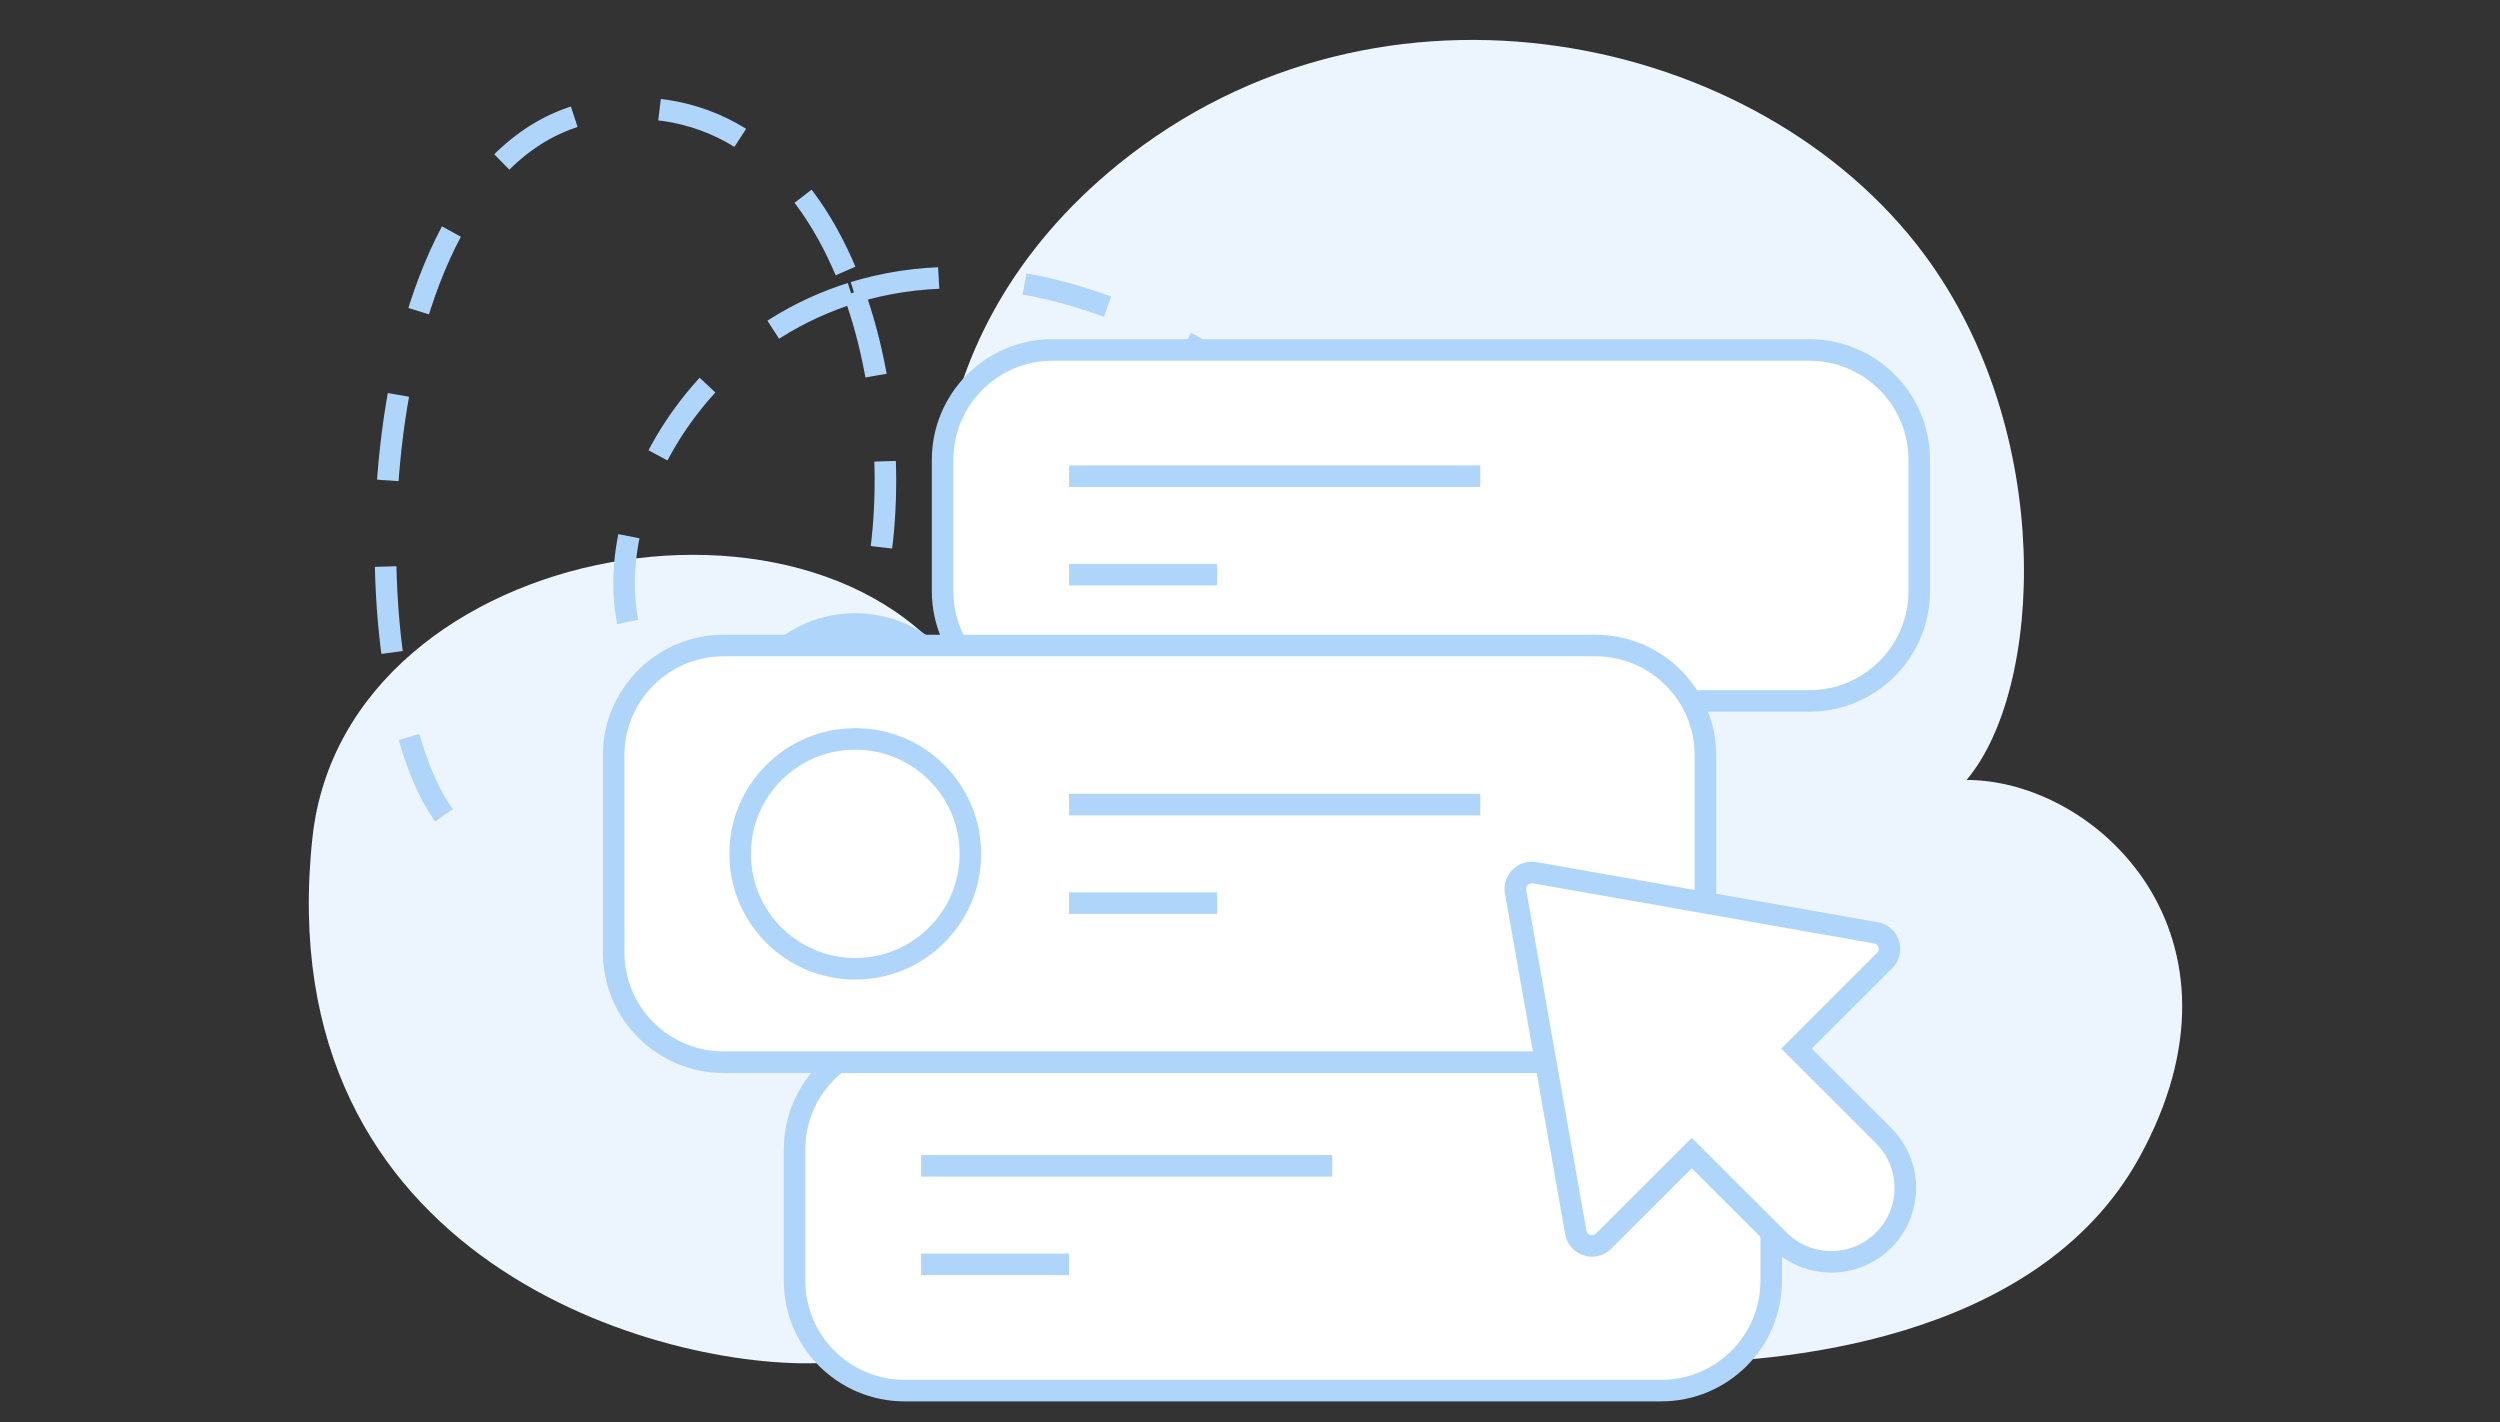 <svg width="116" height="66" viewBox="0 0 116 66" fill="none" xmlns="http://www.w3.org/2000/svg">
    <rect x="0" y="0" width="116" height="66" fill="#333333" stroke="none"/>
    <g id="img/no_selected">
        <path id="Vector"
            d="M14.499 38.857C12.363 58.589 30.831 63.619 38.208 63.238H77.51C82.09 63.238 94.453 62.431 99.26 53.714C104.934 43.428 97.302 36.19 91.247 36.19C94.809 32 95.394 20.038 89.289 11.809C81.657 1.524 64.105 -2.286 51.894 7.619C42.126 15.543 42.355 26.667 45.407 32.762C39.493 20.952 16.026 24.762 14.499 38.857Z"
            fill="#ECF5FE" />
        <path id="Vector_2"
            d="M20.599 37.829C15.873 31.28 16.646 6.229 28.3 5.074C34.084 4.5 37.764 8.428 39.622 13.567M39.622 13.567C43.091 23.16 40.213 36.977 32.823 33.631C25.444 30.29 29.129 16.774 39.622 13.567ZM39.622 13.567C45.267 11.842 52.882 13.1 61.805 20.53"
            stroke="#AFD6FA" strokeWidth="2" strokeLinecap="round" stroke-dasharray="4 4" />
        <path id="Vector_3"
            d="M43.737 21.333C43.737 18.521 46.021 16.238 48.842 16.238H83.947C86.769 16.238 89.053 18.521 89.053 21.333V27.429C89.053 30.241 86.769 32.524 83.947 32.524H48.842C46.021 32.524 43.737 30.241 43.737 27.429V21.333Z"
            fill="white" stroke="#AFD6FA" strokeWidth="2" />
        <path id="Vector_4" d="M49.605 32H68.684" stroke="#AFD6FA" strokeWidth="2"
            strokeLinecap="round" />
        <path id="Vector_5" d="M49.605 36.571H56.474" stroke="#AFD6FA" strokeWidth="2"
            strokeLinecap="round" />
        <ellipse id="Vector_6" cx="39.684" cy="34.286" rx="5.342" ry="5.333" stroke="#AFD6FA"
            strokeWidth="2" />
        <path id="Vector_7"
            d="M36.868 53.333C36.868 50.521 39.153 48.238 41.974 48.238H77.079C79.9 48.238 82.184 50.521 82.184 53.333V59.429C82.184 62.241 79.9 64.524 77.079 64.524H41.974C39.153 64.524 36.868 62.241 36.868 59.429V53.333Z"
            fill="white" stroke="#AFD6FA" strokeWidth="2" />
        <path id="Vector_8"
            d="M28.474 35.048C28.474 32.235 30.758 29.952 33.579 29.952H74.026C76.847 29.952 79.132 32.235 79.132 35.048V44.191C79.132 47.003 76.847 49.286 74.026 49.286H33.579C30.758 49.286 28.474 47.003 28.474 44.191V35.048Z"
            fill="white" stroke="#AFD6FA" strokeWidth="2" />
        <path id="Vector_9" d="M49.605 37.333H68.684" stroke="#AFD6FA" strokeWidth="2"
            strokeLinecap="round" />
        <path id="Vector_10" d="M49.605 22.095H68.684" stroke="#AFD6FA" strokeWidth="2"
            strokeLinecap="round" />
        <path id="Vector_11" d="M42.737 54.095H61.816" stroke="#AFD6FA" strokeWidth="2"
            strokeLinecap="round" />
        <path id="Vector_12" d="M49.605 41.905H56.474" stroke="#AFD6FA" strokeWidth="2"
            strokeLinecap="round" />
        <path id="Vector_13" d="M49.605 26.667H56.474" stroke="#AFD6FA" strokeWidth="2"
            strokeLinecap="round" />
        <path id="Vector_14" d="M42.737 58.667H49.605" stroke="#AFD6FA" strokeWidth="2"
            strokeLinecap="round" />
        <ellipse id="Vector_15" cx="39.684" cy="39.619" rx="5.342" ry="5.333" stroke="#AFD6FA"
            strokeWidth="2" />
        <path id="Vector 34"
            d="M87.038 43.283C87.646 43.39 87.881 44.136 87.445 44.572L83.355 48.655L87.402 52.696C88.743 54.035 88.743 56.205 87.402 57.544C86.061 58.883 83.886 58.883 82.545 57.544L78.498 53.504L74.408 57.587C73.971 58.023 73.224 57.788 73.117 57.181L70.323 41.376C70.231 40.855 70.686 40.402 71.207 40.494L87.038 43.283Z"
            fill="white" stroke="#AFD6FA" strokeWidth="2" />
    </g>
</svg>